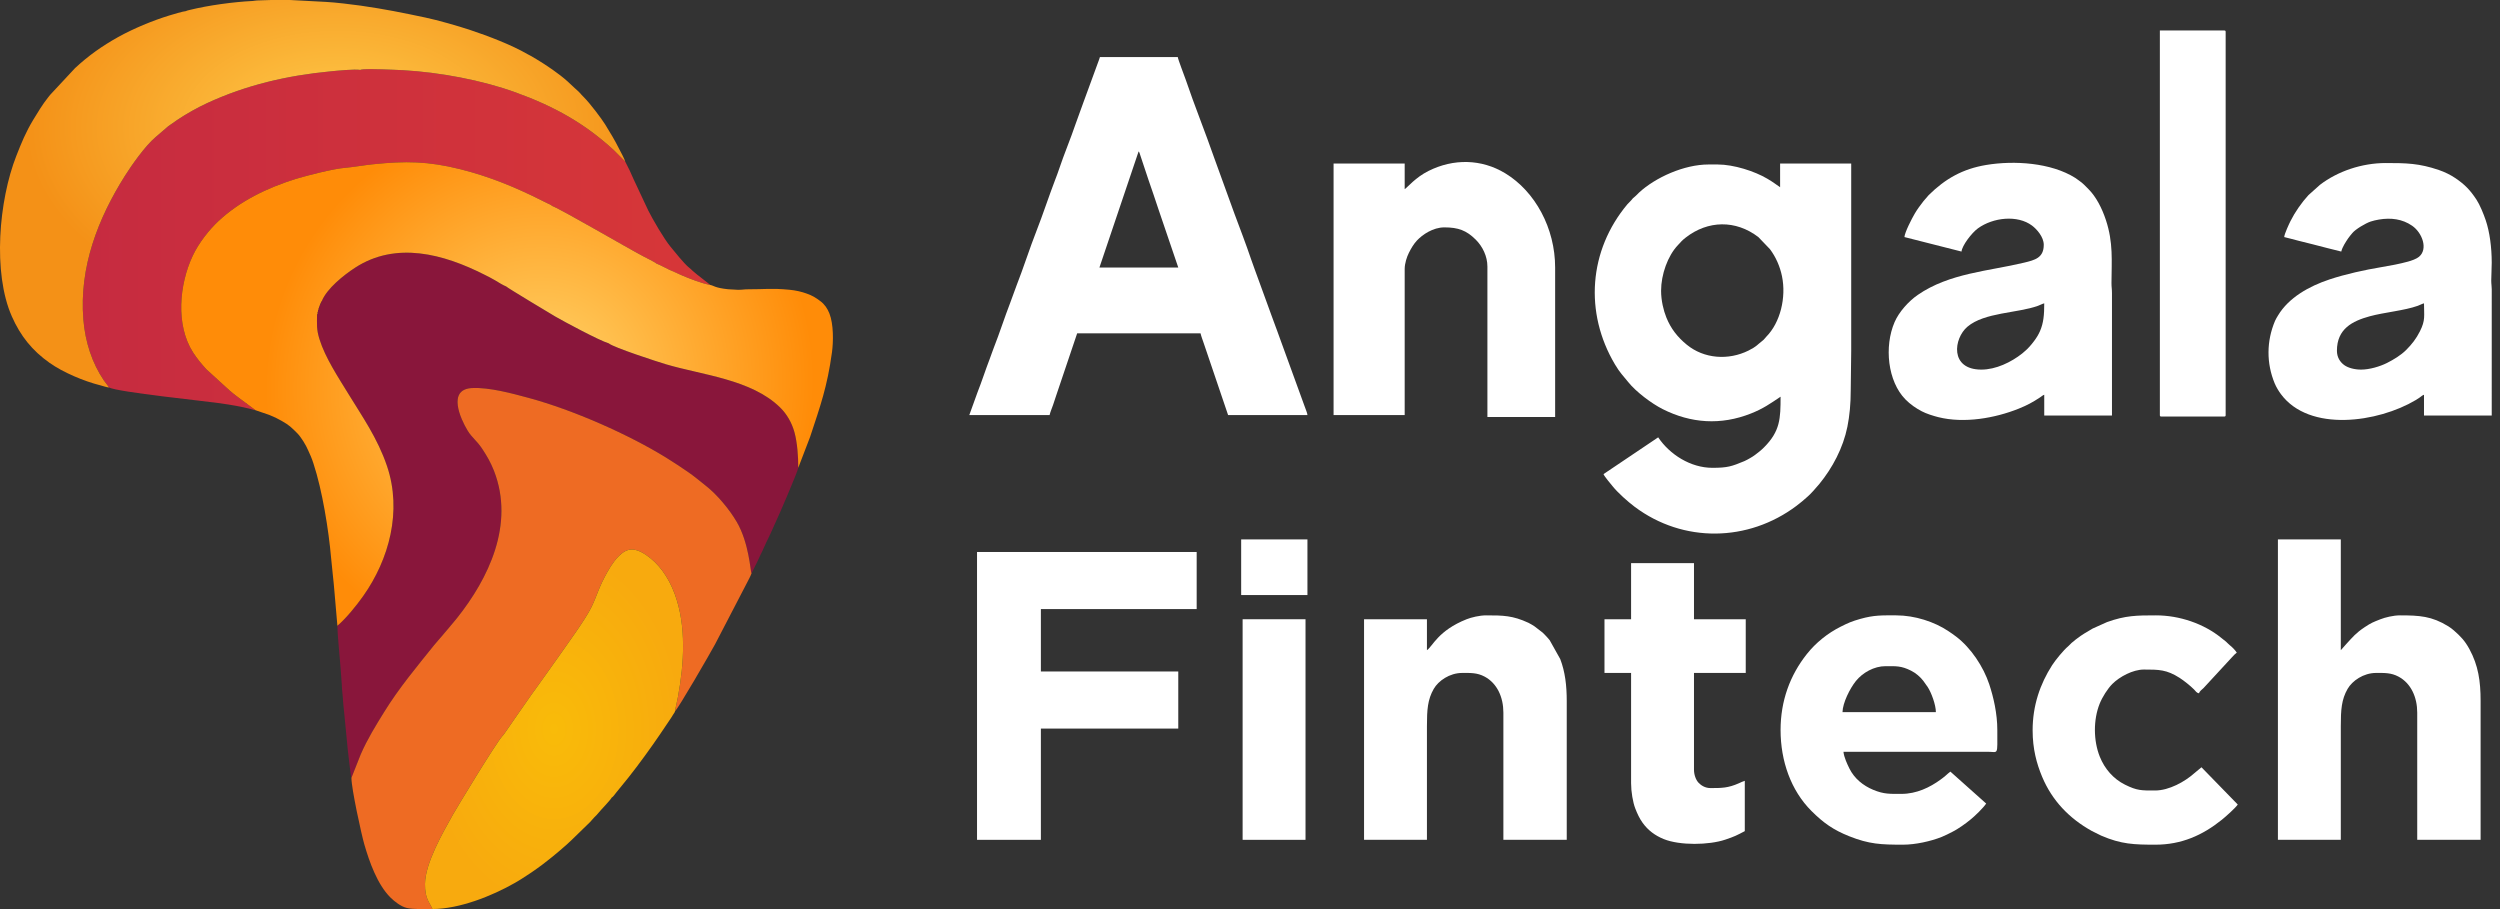 <svg width="165" height="60" viewBox="0 0 165 60" fill="none" xmlns="http://www.w3.org/2000/svg">
<rect x="0" y="0" width="165" height="60" fill="#333333" stroke="none"/>
<path fill-rule="evenodd" clip-rule="evenodd" d="M21.243 19.86C21.248 19.904 21.257 19.892 21.211 19.892V19.924C21.216 19.968 21.225 19.956 21.179 19.956V19.988C21.184 20.032 21.193 20.02 21.147 20.02V20.052C21.154 20.158 21.159 20.092 21.115 20.116V20.148C21.12 20.192 21.129 20.18 21.084 20.18V20.212C21.09 20.318 21.095 20.252 21.052 20.276V20.308C21.058 20.414 21.063 20.348 21.02 20.371V20.435C21.024 20.479 21.033 20.467 20.988 20.467V20.563C20.992 20.607 21.001 20.595 20.956 20.595V20.723C20.96 20.767 20.969 20.755 20.924 20.755C20.924 21.429 20.878 21.72 21.084 22.384C21.463 23.61 22.334 24.919 22.982 25.979C23.898 27.475 24.919 28.919 25.543 30.763C26.548 33.735 25.683 36.92 23.968 39.345C23.516 39.983 22.837 40.819 22.268 41.301C22.268 41.802 22.409 43.212 22.458 43.842L22.555 45.116C22.567 45.549 22.63 45.957 22.652 46.393L22.956 49.505C23.001 49.823 23.145 51.245 23.194 51.338L23.809 49.784C24.256 48.763 24.801 47.886 25.368 46.971C26.33 45.416 27.506 44.005 28.646 42.586C28.819 42.37 28.983 42.2 29.161 41.985C29.496 41.581 29.826 41.216 30.167 40.787C32.227 38.2 33.984 34.619 32.603 31.075C32.383 30.511 32.131 30.087 31.837 29.64C31.452 29.055 31.155 28.903 30.859 28.414C30.384 27.628 29.513 25.699 31.144 25.613C32.298 25.552 33.835 25.977 34.869 26.256C37.794 27.043 41.51 28.676 44.033 30.247C44.509 30.544 44.914 30.815 45.364 31.12C45.822 31.43 46.198 31.756 46.608 32.08C47.341 32.658 48.144 33.626 48.622 34.44C49.439 35.832 49.525 37.711 49.599 37.847L50.004 37.028C50.081 36.875 50.133 36.735 50.206 36.591C50.282 36.442 50.34 36.329 50.411 36.158C50.559 35.8 50.856 35.247 51.009 34.872C51.061 34.743 51.137 34.569 51.206 34.431C51.389 34.069 52.673 31.075 52.685 30.876C52.685 30.12 52.624 29.221 52.431 28.524C52.258 27.895 51.928 27.324 51.481 26.887C49.586 25.037 46.361 24.756 43.95 24.042C43.363 23.867 40.485 22.927 40.18 22.663C39.567 22.483 37.192 21.207 36.655 20.895C36.489 20.799 33.482 18.995 33.405 18.906C33.211 18.833 32.864 18.614 32.668 18.497C32.442 18.362 32.191 18.239 31.957 18.121C29.279 16.767 26.138 15.907 23.432 17.672C22.678 18.163 21.584 19.038 21.243 19.86L21.243 19.86Z" fill="#89163B"/>
<path fill-rule="evenodd" clip-rule="evenodd" d="M23.194 51.337C23.194 52.055 23.852 55.06 24.045 55.728C24.379 56.883 24.903 58.373 25.772 59.237C26.028 59.492 26.461 59.832 26.843 59.923C27.282 60.027 28.003 59.995 28.54 59.995C28.333 59.511 28.042 59.322 28.051 58.334C28.064 56.964 29.246 54.922 29.894 53.763C30.126 53.348 32.684 49.112 33.165 48.57C33.215 48.513 33.17 48.555 33.228 48.508C33.827 47.646 34.411 46.791 35.022 45.926C35.631 45.062 36.242 44.242 36.855 43.355C37.393 42.579 38.644 40.885 39.044 40.053C39.431 39.25 39.505 38.785 40.09 37.746C40.373 37.244 40.681 36.808 41.059 36.512C41.621 36.072 42.15 36.295 42.656 36.638C43.454 37.179 44.111 38.06 44.532 39.202C45.31 41.312 45.152 43.79 44.743 46.006C44.687 46.313 44.598 46.633 44.552 46.936C44.745 46.803 46.877 43.111 47.195 42.52L49.302 38.464C49.409 38.249 49.516 38.068 49.6 37.847C49.526 37.711 49.44 35.831 48.622 34.439C48.144 33.625 47.342 32.658 46.608 32.079C46.198 31.756 45.822 31.43 45.364 31.12C44.914 30.815 44.51 30.544 44.033 30.247C41.51 28.676 37.794 27.043 34.869 26.255C33.835 25.977 32.298 25.551 31.145 25.612C29.514 25.699 30.384 27.628 30.859 28.414C31.155 28.903 31.452 29.055 31.837 29.64C32.131 30.086 32.383 30.511 32.603 31.075C33.985 34.619 32.227 38.199 30.167 40.787C29.826 41.216 29.496 41.581 29.162 41.985C28.983 42.2 28.819 42.37 28.646 42.586C27.506 44.004 26.33 45.416 25.368 46.97C24.801 47.886 24.256 48.763 23.809 49.784L23.194 51.337L23.194 51.337Z" fill="#EE6B23"/>
<path fill-rule="evenodd" clip-rule="evenodd" d="M11.101 8.333L10.376 8.957C10.345 8.988 10.307 9.016 10.272 9.045C9.582 9.623 8.672 10.925 8.24 11.611C6.486 14.397 5.213 17.614 5.503 21.105C5.623 22.556 6.07 23.956 6.859 25.115C6.972 25.28 7.109 25.425 7.199 25.576C7.839 25.889 13.53 26.469 14.523 26.615C15.268 26.725 15.887 26.823 16.592 27.006C16.703 27.035 16.76 27.067 16.869 27.076L15.716 26.22C15.524 26.08 15.348 25.936 15.165 25.782L13.613 24.365C13.295 24.01 13.008 23.674 12.741 23.257C11.588 21.456 11.829 18.782 12.719 16.887C13.136 15.999 13.835 15.141 14.4 14.61C15.807 13.288 17.603 12.407 19.521 11.811C20.239 11.588 22.025 11.135 22.742 11.08C23.346 11.028 23.988 10.907 24.614 10.843C26.761 10.621 28.243 10.635 30.383 11.17C32.28 11.644 34.016 12.358 35.734 13.222C35.856 13.283 35.967 13.341 36.097 13.403C36.203 13.453 36.374 13.517 36.447 13.596C37.147 13.873 41.36 16.343 42.475 16.928C42.683 17.037 43.191 17.28 43.339 17.402C43.595 17.496 43.901 17.676 44.162 17.797C44.453 17.932 44.72 18.053 45.023 18.181C45.531 18.397 46.303 18.704 46.886 18.81C46.861 18.774 45.885 18.045 45.712 17.873C45.614 17.776 45.584 17.747 45.476 17.662C45.15 17.401 44.536 16.625 44.26 16.292C43.816 15.755 43.087 14.49 42.788 13.9L41.82 11.835C41.721 11.624 41.645 11.445 41.553 11.24L41.266 10.668L40.516 9.914C38.592 8.143 36.593 7.025 34.023 6.094C31.818 5.295 29.052 4.774 26.611 4.633C26.142 4.606 25.676 4.595 25.206 4.576C24.994 4.568 23.897 4.534 23.779 4.613C23.421 4.549 22.222 4.67 21.805 4.71C18.924 4.988 16.256 5.609 13.657 6.811C13.037 7.098 12.254 7.538 11.698 7.916L11.102 8.334L11.101 8.333Z" fill="url(#paint0_linear_66_610)"/>
<path fill-rule="evenodd" clip-rule="evenodd" d="M7.199 25.576C7.109 25.425 6.972 25.28 6.859 25.115C6.07 23.956 5.623 22.556 5.503 21.105C5.213 17.614 6.486 14.397 8.24 11.611C8.672 10.925 9.582 9.623 10.272 9.045C10.307 9.016 10.345 8.988 10.376 8.957L11.101 8.333L11.698 7.916C12.254 7.538 13.037 7.097 13.657 6.811C16.256 5.609 18.924 4.988 21.805 4.71C22.222 4.669 23.42 4.549 23.778 4.613C23.897 4.534 24.994 4.568 25.206 4.576C25.676 4.595 26.142 4.606 26.611 4.633C29.052 4.774 31.817 5.295 34.022 6.094C36.593 7.025 38.592 8.143 40.516 9.914L41.266 10.668C41.229 10.499 40.956 10.013 40.862 9.824C40.551 9.202 40.297 8.799 39.944 8.219C39.703 7.824 38.916 6.795 38.56 6.442C38.22 6.105 38.388 6.215 37.938 5.819L37.442 5.357C36.879 4.854 36.053 4.296 35.409 3.909C35.27 3.825 35.166 3.768 35.026 3.685C34.947 3.638 34.89 3.616 34.818 3.575C33.745 2.954 32.211 2.372 31.045 1.984C30.24 1.715 28.887 1.329 28.071 1.157C26.486 0.824 25.467 0.614 23.811 0.373C23.255 0.292 22.095 0.155 21.534 0.127L19.139 -3.05176e-05C18.724 -3.05176e-05 18.309 0.001 17.894 -3.05176e-05L16.967 0.031C16.814 0.035 16.821 0.057 16.681 0.064C15.403 0.128 13.78 0.347 12.517 0.657C12.466 0.67 12.435 0.675 12.389 0.689C12.378 0.692 12.349 0.701 12.339 0.704C12.332 0.707 12.322 0.711 12.316 0.714L12.27 0.734C12.11 0.738 11.37 0.961 11.185 1.018C10.079 1.356 8.786 1.894 7.794 2.448C6.719 3.049 5.842 3.672 4.955 4.494L3.307 6.263C3.251 6.337 3.212 6.385 3.152 6.459C2.846 6.836 2.445 7.488 2.186 7.92C1.69 8.749 1.428 9.396 1.076 10.29C-0.077 13.229 -0.491 18.001 0.781 20.881C1.351 22.174 2.124 23.137 3.27 23.947C4.165 24.579 5.53 25.158 6.636 25.435C6.817 25.48 7.02 25.561 7.199 25.576L7.199 25.576Z" fill="url(#paint1_radial_66_610)"/>
<path fill-rule="evenodd" clip-rule="evenodd" d="M40.372 52.641C40.461 52.601 40.583 52.417 40.655 52.328L41.485 51.306C41.674 51.07 41.845 50.847 42.028 50.603C42.823 49.544 43.351 48.789 44.076 47.702C44.158 47.58 44.231 47.47 44.319 47.339C44.373 47.258 44.389 47.224 44.441 47.141C44.493 47.057 44.531 47.029 44.552 46.936C44.598 46.633 44.686 46.313 44.743 46.006C45.152 43.79 45.31 41.311 44.531 39.202C44.11 38.06 43.454 37.179 42.656 36.638C42.15 36.295 41.621 36.071 41.059 36.512C40.68 36.808 40.372 37.244 40.09 37.746C39.505 38.785 39.431 39.25 39.044 40.053C38.644 40.885 37.393 42.579 36.855 43.355C36.241 44.241 35.631 45.062 35.021 45.926C34.41 46.791 33.827 47.646 33.228 48.508C33.169 48.555 33.215 48.513 33.165 48.57C32.684 49.112 30.126 53.348 29.894 53.762C29.246 54.922 28.064 56.964 28.051 58.334C28.042 59.322 28.333 59.511 28.54 59.995C30.308 59.995 32.463 59.14 33.985 58.27C34.229 58.13 34.476 57.977 34.714 57.818C34.961 57.653 35.2 57.506 35.437 57.327C35.558 57.235 35.654 57.173 35.77 57.085C35.892 56.992 35.986 56.915 36.111 56.82C36.467 56.553 37.39 55.778 37.73 55.437L38.944 54.256C39.056 54.145 39.113 54.053 39.23 53.937C39.345 53.823 39.422 53.754 39.523 53.623C39.652 53.457 40.26 52.844 40.372 52.641V52.641Z" fill="url(#paint2_radial_66_610)"/>
<path fill-rule="evenodd" clip-rule="evenodd" d="M40.18 22.663C40.485 22.927 43.363 23.867 43.95 24.041C46.361 24.756 49.586 25.036 51.481 26.887C51.929 27.323 52.258 27.894 52.432 28.523C52.624 29.221 52.685 30.12 52.685 30.876L53.467 28.836C54.146 26.78 54.597 25.535 54.91 23.254C55.007 22.544 55.02 21.392 54.741 20.689C54.609 20.357 54.422 20.082 54.148 19.878C53.824 19.637 53.638 19.519 53.244 19.377C52.903 19.254 52.527 19.164 52.093 19.123C50.914 19.01 50.459 19.099 49.376 19.093C49.12 19.092 48.978 19.131 48.704 19.127L48.04 19.089C47.168 18.996 47.12 18.852 46.886 18.81C46.303 18.704 45.531 18.397 45.022 18.181C44.72 18.053 44.453 17.931 44.162 17.797C43.9 17.676 43.595 17.496 43.339 17.402C43.191 17.28 42.683 17.036 42.475 16.927C41.36 16.342 37.147 13.873 36.447 13.596C36.374 13.517 36.203 13.453 36.096 13.402C35.967 13.341 35.856 13.283 35.734 13.222C34.016 12.358 32.28 11.644 30.382 11.169C28.243 10.634 26.76 10.621 24.613 10.842C23.988 10.907 23.346 11.027 22.742 11.08C22.025 11.135 20.239 11.587 19.52 11.81C17.603 12.407 15.807 13.287 14.4 14.61C13.835 15.141 13.135 15.998 12.718 16.887C11.828 18.782 11.588 21.456 12.741 23.257C13.008 23.674 13.294 24.01 13.613 24.365L15.165 25.782C15.347 25.936 15.524 26.08 15.716 26.22L16.869 27.076L17.775 27.386C18.086 27.51 18.326 27.626 18.594 27.78C19.104 28.071 19.219 28.198 19.61 28.584C19.865 28.836 20.197 29.381 20.334 29.713C20.395 29.861 20.458 29.982 20.521 30.132C20.587 30.288 20.637 30.434 20.691 30.6C21.27 32.35 21.696 35.007 21.852 36.815C21.916 37.555 22.017 38.314 22.074 39.052L22.268 41.301C22.837 40.818 23.516 39.982 23.968 39.344C25.683 36.92 26.548 33.734 25.543 30.762C24.919 28.919 23.898 27.475 22.982 25.978C22.334 24.918 21.463 23.609 21.084 22.383C20.878 21.719 20.924 21.429 20.924 20.754L20.956 20.722V20.594L20.988 20.562V20.466L21.02 20.435V20.371L21.052 20.307V20.275L21.084 20.211V20.179L21.115 20.147V20.115L21.147 20.051V20.019L21.179 19.987V19.955L21.211 19.924V19.892L21.243 19.86C21.585 19.037 22.678 18.162 23.432 17.671C26.138 15.906 29.279 16.766 31.957 18.12C32.191 18.238 32.443 18.361 32.668 18.496C32.864 18.613 33.211 18.832 33.405 18.905C33.482 18.994 36.489 20.798 36.655 20.894C37.192 21.206 39.567 22.482 40.18 22.662V22.663Z" fill="url(#paint3_radial_66_610)"/>
<path fill-rule="evenodd" clip-rule="evenodd" d="M109.632 19.19C109.632 18.125 110.068 16.887 110.741 16.18C110.948 15.964 110.983 15.892 111.26 15.677C112.728 14.538 114.554 14.504 116.05 15.645L116.816 16.444C117.209 16.967 117.48 17.59 117.612 18.234C117.899 19.63 117.506 21.287 116.568 22.231C116.45 22.349 116.463 22.382 116.319 22.492C115.991 22.743 115.943 22.869 115.4 23.138C114.078 23.794 112.464 23.688 111.316 22.741C110.71 22.241 110.275 21.69 109.978 20.951C109.793 20.491 109.632 19.839 109.632 19.19L109.632 19.19ZM117.486 12.357C117.123 12.113 117.09 12.06 116.643 11.795C115.805 11.298 114.423 10.856 113.368 10.856H112.761C111.156 10.856 109.259 11.709 108.171 12.716C108.075 12.804 108.013 12.888 107.912 12.968C107.768 13.083 107.772 13.08 107.657 13.224C107.577 13.324 107.491 13.382 107.406 13.484C104.86 16.524 104.555 20.631 106.588 24.053C106.922 24.615 107.119 24.787 107.465 25.22C107.983 25.866 109.011 26.636 109.738 27.002C111.599 27.94 113.575 28.08 115.562 27.291C116.382 26.965 116.821 26.649 117.518 26.182C117.518 27.619 117.497 28.454 116.425 29.527C116.221 29.731 116.068 29.847 115.835 30.023C115.726 30.106 115.618 30.171 115.505 30.236C115.394 30.299 115.249 30.384 115.129 30.434C114.288 30.781 114.027 30.876 113.016 30.876C111.578 30.876 110.198 29.996 109.44 28.864C108.236 29.671 107.036 30.485 105.832 31.291C105.867 31.422 106.343 31.98 106.434 32.094C106.782 32.528 107.437 33.109 107.889 33.449C111.093 35.85 115.381 35.778 118.563 33.389L118.937 33.093C119.074 32.985 119.144 32.904 119.279 32.796C119.471 32.644 119.903 32.154 120.08 31.937C120.946 30.877 121.646 29.561 121.928 28.165C122.074 27.437 122.148 26.648 122.148 25.767C122.148 24.882 122.18 24.058 122.18 23.149V10.792H117.487V12.357L117.486 12.357Z" fill="white"/>
<path fill-rule="evenodd" clip-rule="evenodd" d="M75.148 9.994C75.19 10.043 75.181 10.03 75.208 10.093L75.487 10.932C75.599 11.265 75.69 11.558 75.806 11.89C76.033 12.538 76.244 13.169 76.461 13.821L77.766 17.657H72.562L75.148 9.994V9.994ZM63.973 27.395H69.273C69.329 27.157 69.425 26.957 69.501 26.729C69.573 26.511 69.648 26.287 69.724 26.058L71.093 21.999H79.235C79.284 22.211 79.387 22.472 79.454 22.674L81.055 27.396H86.291C86.282 27.284 86.223 27.132 86.182 27.026C86.13 26.892 86.097 26.784 86.045 26.652L84.435 22.227C84.346 21.989 84.261 21.732 84.161 21.479C83.966 20.984 83.816 20.505 83.623 20.006L83.086 18.532C82.91 18.023 82.718 17.555 82.552 17.054C82.276 16.224 81.779 14.923 81.475 14.108L80.141 10.429C79.558 8.749 78.817 6.917 78.257 5.257C78.192 5.063 77.746 3.913 77.734 3.768H72.594C72.562 3.902 72.51 4.001 72.47 4.123L71.52 6.717C71.347 7.228 71.157 7.683 70.985 8.194C70.674 9.116 70.214 10.216 69.907 11.139C69.83 11.372 69.737 11.619 69.642 11.864C69.231 12.935 68.828 14.17 68.42 15.208C67.963 16.371 67.538 17.712 67.079 18.88L66.668 20.001C66.302 20.947 65.964 22.007 65.592 22.948C65.493 23.197 65.424 23.422 65.327 23.673C65.049 24.392 64.8 25.176 64.515 25.895L63.973 27.396L63.973 27.395Z" fill="white"/>
<path fill-rule="evenodd" clip-rule="evenodd" d="M130.769 24.394C128.669 24.394 128.936 22.337 129.852 21.562C130.975 20.611 133.146 20.675 134.509 20.183C134.641 20.136 134.8 20.048 134.92 20.02C134.92 20.782 134.875 21.309 134.642 21.849C134.534 22.099 134.398 22.313 134.249 22.51C134.062 22.759 133.846 23.015 133.606 23.208C133.55 23.254 133.532 23.277 133.469 23.327C132.736 23.907 131.732 24.394 130.769 24.394H130.769ZM125.692 15.646L129.46 16.603C129.492 16.215 130.13 15.37 130.545 15.07C131.546 14.348 133.153 14.171 134.113 14.888C134.425 15.121 134.888 15.639 134.888 16.156C134.888 17.016 134.314 17.161 133.579 17.338C131.272 17.894 128.659 18.023 126.573 19.464C125.97 19.88 125.333 20.587 125.044 21.256C124.347 22.87 124.584 25.171 125.763 26.366C126.079 26.686 126.435 26.934 126.837 27.145C127.14 27.304 127.579 27.443 127.921 27.53C129.637 27.963 131.681 27.594 133.223 26.976C133.776 26.754 134.147 26.557 134.645 26.227C134.732 26.169 134.834 26.077 134.92 26.054V27.427H139.39L139.39 19.349C139.391 19.078 139.356 18.943 139.358 18.679C139.365 17.21 139.484 16.014 138.987 14.515C138.73 13.742 138.346 12.986 137.833 12.476C137.615 12.259 137.474 12.093 137.212 11.916C137.118 11.852 137.064 11.803 136.97 11.743C135.363 10.731 132.928 10.581 131.088 10.888C129.538 11.146 128.387 11.797 127.296 12.875L126.955 13.269C126.751 13.531 126.53 13.826 126.364 14.114C126.175 14.441 125.719 15.319 125.692 15.645L125.692 15.646Z" fill="white"/>
<path fill-rule="evenodd" clip-rule="evenodd" d="M155.833 24.394C155.403 24.394 154.981 24.283 154.724 24.099C154.457 23.907 154.237 23.593 154.237 23.149C154.237 21.703 155.256 21.19 156.401 20.875C157.36 20.612 158.685 20.502 159.573 20.183C159.705 20.136 159.864 20.048 159.984 20.02C159.984 20.863 160.087 21.124 159.718 21.861C159.469 22.359 159.183 22.72 158.811 23.094C158.459 23.447 157.979 23.735 157.536 23.958C157.072 24.191 156.383 24.394 155.833 24.394ZM150.757 15.646C151.076 15.72 151.373 15.808 151.695 15.888C152.025 15.97 152.323 16.045 152.64 16.124C153.263 16.28 153.893 16.456 154.524 16.603C154.595 16.299 154.818 15.973 154.971 15.741C155.059 15.607 155.152 15.512 155.253 15.385C155.452 15.135 156.123 14.735 156.468 14.62C156.616 14.57 156.829 14.521 157.009 14.491C157.796 14.357 158.553 14.451 159.199 14.898C159.874 15.363 160.263 16.44 159.656 16.946C159.484 17.09 159.158 17.204 158.924 17.267C158.376 17.417 157.77 17.531 157.179 17.629C156.073 17.813 154.801 18.092 153.746 18.443C152.4 18.891 151.057 19.639 150.347 20.824C150.284 20.929 150.197 21.071 150.154 21.173C149.584 22.511 149.579 23.98 150.131 25.307C150.235 25.555 150.392 25.812 150.542 26.014C152.422 28.55 156.962 27.884 159.44 26.404C159.539 26.344 159.609 26.302 159.711 26.228C159.796 26.166 159.891 26.079 159.984 26.054V27.427H164.454L164.455 19.093C164.455 18.881 164.422 18.761 164.422 18.519C164.423 18.115 164.454 17.771 164.454 17.338C164.454 16.326 164.318 15.309 164.059 14.54C163.922 14.132 163.669 13.512 163.446 13.174C163.026 12.538 162.674 12.173 162.034 11.743C161.728 11.538 161.347 11.35 160.962 11.219C159.663 10.777 158.823 10.76 157.462 10.76C155.874 10.76 154.285 11.305 153.119 12.197L152.361 12.875C151.912 13.36 151.462 14.009 151.172 14.592C151.077 14.781 150.775 15.427 150.757 15.646V15.646Z" fill="white"/>
<path fill-rule="evenodd" clip-rule="evenodd" d="M92.709 12.485V10.792H88.016V27.395H92.709V17.753C92.709 17.38 92.855 16.946 92.986 16.688C93.132 16.398 93.295 16.114 93.515 15.877C93.88 15.483 94.584 15.007 95.327 15.007C96.246 15.007 96.785 15.207 97.395 15.813C97.85 16.264 98.169 16.916 98.169 17.593V27.523H102.639V17.657C102.639 15.066 101.324 12.637 99.345 11.437C97.772 10.482 95.924 10.461 94.284 11.281C93.409 11.719 92.932 12.335 92.709 12.484L92.709 12.485Z" fill="white"/>
<path fill-rule="evenodd" clip-rule="evenodd" d="M150.342 55.429H154.493V47.926C154.493 46.846 154.538 46.168 154.941 45.468C155.246 44.937 155.984 44.414 156.823 44.414C157.369 44.414 157.808 44.393 158.303 44.658C159.126 45.1 159.537 46.016 159.537 47.032V55.429H163.72V46.266C163.72 44.944 163.566 43.921 162.986 42.849C162.685 42.294 162.409 42.007 161.957 41.611C161.845 41.513 161.723 41.419 161.591 41.338C160.496 40.661 159.686 40.614 158.388 40.614C157.968 40.614 157.413 40.749 157.111 40.87C156.638 41.058 156.513 41.097 156.069 41.393C155.473 41.791 155.279 42.048 154.868 42.49L154.493 42.913V35.601H150.342V55.429V55.429Z" fill="white"/>
<path fill-rule="evenodd" clip-rule="evenodd" d="M64.484 55.429H68.698V48.086H77.766V44.318H68.698V40.199H78.98V36.431H64.484V55.429Z" fill="white"/>
<path fill-rule="evenodd" clip-rule="evenodd" d="M124.447 43.967C125.145 43.967 125.479 43.938 126.129 44.264C126.446 44.423 126.726 44.666 126.933 44.929L127.225 45.34C127.468 45.705 127.768 46.528 127.768 47H121.605C121.619 46.389 122.094 45.436 122.489 44.947C122.934 44.395 123.689 43.967 124.447 43.967ZM117.518 48.181C117.518 50.23 118.203 52.171 119.554 53.522C120.349 54.316 121.004 54.774 122.039 55.188C123.369 55.72 124.157 55.749 125.597 55.749C126.424 55.749 127.43 55.524 128.151 55.238C128.399 55.14 128.603 55.027 128.843 54.908C129.09 54.785 129.257 54.67 129.479 54.523C129.707 54.371 129.858 54.246 130.062 54.084C130.338 53.867 130.898 53.319 131.088 53.035L128.726 50.927C128.64 50.985 128.501 51.113 128.413 51.19C128.311 51.279 128.201 51.363 128.092 51.443C127.371 51.973 126.486 52.396 125.501 52.396C124.753 52.396 124.347 52.427 123.63 52.127C122.961 51.848 122.39 51.383 122.063 50.726C121.927 50.454 121.698 49.967 121.669 49.618H131.216C131.9 49.618 131.823 49.907 131.823 48.181C131.823 47.087 131.569 46.007 131.292 45.168C130.906 43.999 130.083 42.762 129.109 42.019C128.936 41.886 128.778 41.778 128.585 41.649C127.678 41.043 126.389 40.614 125.15 40.614C124.221 40.614 123.695 40.587 122.768 40.851C122.215 41.008 121.984 41.111 121.488 41.359C120.631 41.788 119.839 42.423 119.247 43.173C118.133 44.58 117.518 46.267 117.518 48.181L117.518 48.181Z" fill="white"/>
<path fill-rule="evenodd" clip-rule="evenodd" d="M94.178 42.913V40.87H90.027V55.429H94.178V47.926C94.178 46.846 94.224 46.168 94.626 45.468C94.931 44.937 95.67 44.414 96.509 44.414C97.055 44.414 97.493 44.393 97.988 44.658C98.812 45.1 99.223 46.016 99.223 47.032V55.429H103.405V46.266C103.405 45.251 103.299 44.343 102.977 43.501L102.278 42.252C102.172 42.128 102.091 42.029 101.977 41.915C101.916 41.855 101.879 41.814 101.818 41.755L101.277 41.338C101.146 41.257 101.01 41.167 100.873 41.103C99.836 40.623 99.206 40.614 98.073 40.614C97.653 40.614 97.099 40.749 96.796 40.87C94.908 41.62 94.553 42.662 94.178 42.913L94.178 42.913Z" fill="white"/>
<path fill-rule="evenodd" clip-rule="evenodd" d="M142.551 27.395C142.551 27.469 142.573 27.491 142.647 27.491H146.798C146.871 27.491 146.893 27.469 146.893 27.395V2.107C146.893 2.034 146.871 2.012 146.798 2.012H142.551V27.395H142.551Z" fill="white"/>
<path fill-rule="evenodd" clip-rule="evenodd" d="M134.154 48.213C134.154 49.426 134.416 50.393 134.778 51.261C135.44 52.845 136.575 54.02 138.059 54.844L138.678 55.151C140 55.722 140.85 55.749 142.264 55.749C143.966 55.749 145.366 55.133 146.648 54.099C146.898 53.897 147.534 53.334 147.692 53.099L145.297 50.64L144.826 51.031C144.203 51.588 143.164 52.173 142.232 52.173C141.35 52.173 141.057 52.19 140.252 51.789C139.475 51.403 138.907 50.739 138.587 49.943C138.163 48.889 138.153 47.506 138.578 46.443C138.751 46.009 139.106 45.449 139.414 45.141C139.894 44.661 140.772 44.19 141.497 44.19C142.486 44.19 142.996 44.191 143.854 44.739C144.141 44.923 144.564 45.261 144.81 45.508C144.905 45.603 144.975 45.742 145.137 45.755C145.177 45.607 145.33 45.515 145.433 45.412L146.981 43.735C147.181 43.535 147.468 43.179 147.628 43.073C147.513 42.901 147.327 42.708 147.162 42.58C147.058 42.5 147.012 42.429 146.916 42.348C146.817 42.264 146.73 42.204 146.63 42.122C145.459 41.16 143.843 40.614 142.295 40.614C141.028 40.614 140.285 40.619 139.066 41.057L138.119 41.482C137.623 41.785 137.512 41.815 136.995 42.21C136.938 42.253 136.929 42.266 136.875 42.313C136.812 42.368 136.794 42.372 136.732 42.426C136.647 42.501 136.594 42.576 136.507 42.648C136.194 42.907 135.65 43.574 135.437 43.909C134.647 45.146 134.153 46.558 134.153 48.213L134.154 48.213Z" fill="white"/>
<path fill-rule="evenodd" clip-rule="evenodd" d="M107.652 40.87H105.896V44.414H107.652V51.694C107.652 52.25 107.77 52.957 107.93 53.364C108.065 53.709 108.208 54.022 108.418 54.312C108.77 54.798 109.227 55.144 109.809 55.38C110.868 55.809 112.786 55.781 113.866 55.417C114.477 55.212 114.612 55.142 115.156 54.855V51.534C115.053 51.558 114.869 51.65 114.772 51.693C114.055 52.009 113.648 52.013 112.889 52.013C112.546 52.013 112.27 51.84 112.098 51.654C111.93 51.474 111.803 51.138 111.803 50.8V44.414H115.219V40.87H111.803V37.166H107.652V40.87L107.652 40.87Z" fill="white"/>
<path fill-rule="evenodd" clip-rule="evenodd" d="M82.013 55.429H86.164V40.87H82.013V55.429Z" fill="white"/>
<path fill-rule="evenodd" clip-rule="evenodd" d="M81.917 39.273H86.291V35.601H81.917V39.273Z" fill="white"/>
<defs>
<linearGradient id="paint0_linear_66_610" x1="5.462" y1="15.819" x2="46.886" y2="15.819" gradientUnits="userSpaceOnUse">
<stop stop-color="#C62B40"/>
<stop offset="1" stop-color="#D73738"/>
</linearGradient>
<radialGradient id="paint1_radial_66_610" cx="0" cy="0" r="1" gradientUnits="userSpaceOnUse" gradientTransform="translate(22.286 8.438) scale(20.633 12.788)">
<stop stop-color="#FFCC4C"/>
<stop offset="1" stop-color="#F49117"/>
</radialGradient>
<radialGradient id="paint2_radial_66_610" cx="0" cy="0" r="1" gradientUnits="userSpaceOnUse" gradientTransform="translate(36.567 48.131) scale(8.516 11.864)">
<stop stop-color="#F9BB09"/>
<stop offset="1" stop-color="#F8AA0E"/>
</radialGradient>
<radialGradient id="paint3_radial_66_610" cx="0" cy="0" r="1" gradientUnits="userSpaceOnUse" gradientTransform="translate(35.618 25.393) rotate(41.672) scale(17.973 18.303)">
<stop stop-color="#FFD56B"/>
<stop offset="1" stop-color="#FF8C08"/>
</radialGradient>
</defs>
</svg>
